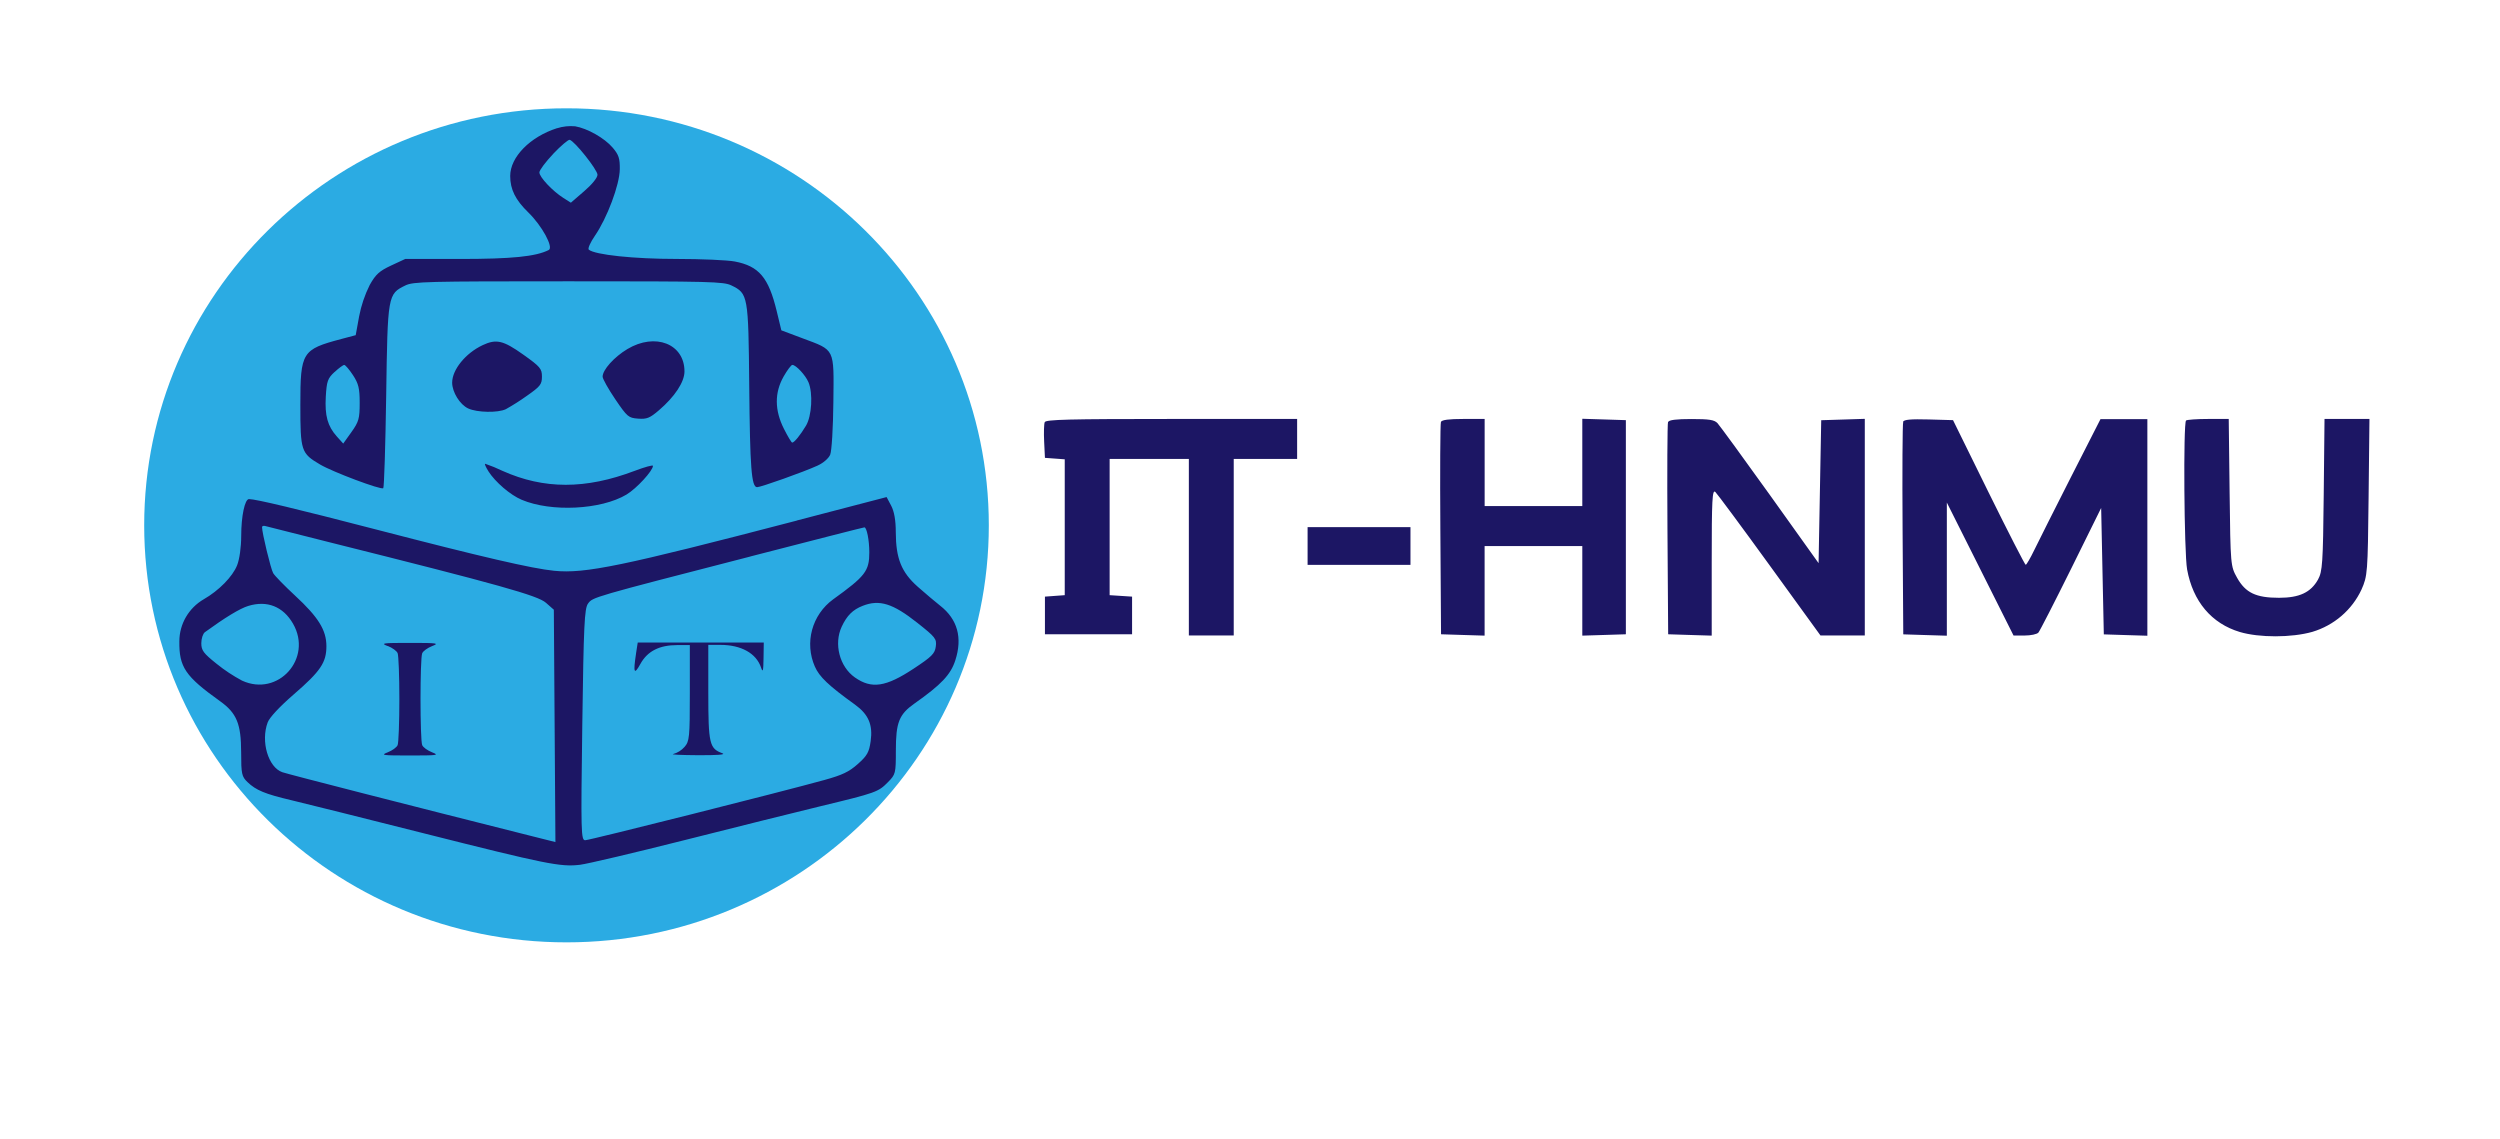 <svg width="158" height="72" viewBox="0 0 201 92" fill="none" xmlns="http://www.w3.org/2000/svg">
<path d="M45.304 76.1C64.139 76.1 79.408 61.022 79.408 42.423C79.408 23.823 64.139 8.746 45.304 8.746C26.469 8.746 11.2 23.823 11.2 42.423C11.2 61.022 26.469 76.1 45.304 76.1Z" fill="#2BABE3"/>
<path fill-rule="evenodd" clip-rule="evenodd" d="M44.536 10.353C42.361 11.049 40.757 12.684 40.757 14.21C40.757 15.294 41.18 16.15 42.226 17.162C43.323 18.229 44.282 19.985 43.868 20.191C42.809 20.721 40.89 20.913 36.686 20.913H32.281L31.138 21.444C30.198 21.883 29.895 22.154 29.414 23.012C29.012 23.818 28.723 24.675 28.555 25.558L28.281 27.067L27.113 27.377C23.942 28.22 23.811 28.429 23.811 32.685C23.811 36.429 23.869 36.607 25.407 37.513C26.431 38.118 30.332 39.581 30.506 39.426C30.577 39.362 30.682 36.005 30.742 31.963C30.859 23.812 30.872 23.742 32.29 23.052C32.928 22.742 33.932 22.716 45.458 22.716C56.984 22.716 57.984 22.741 58.626 23.052C59.964 23.703 59.994 23.866 60.06 31.148C60.121 37.804 60.24 39.342 60.695 39.342C61.001 39.342 64.457 38.113 65.567 37.605C66.037 37.395 66.471 37.016 66.597 36.722C66.722 36.428 66.835 34.522 66.855 32.46C66.899 28.066 67.02 28.313 64.339 27.309L62.654 26.676L62.28 25.128C61.623 22.408 60.85 21.491 58.892 21.117C58.296 21.004 56.179 20.911 54.189 20.911C50.741 20.911 47.587 20.577 47.102 20.16C47.007 20.077 47.228 19.575 47.595 19.043C48.582 17.612 49.589 14.93 49.607 13.674C49.621 12.797 49.523 12.498 49.031 11.922C48.374 11.148 46.985 10.365 45.999 10.199C45.51 10.155 45.017 10.207 44.549 10.354M44.235 12.422C43.619 13.069 43.114 13.744 43.114 13.924C43.114 14.301 44.171 15.425 45.05 15.984L45.657 16.368L46.732 15.439C47.359 14.899 47.806 14.355 47.806 14.113C47.806 13.71 45.952 11.382 45.56 11.291C45.447 11.264 44.85 11.771 44.235 12.416M38.523 27.878C37.153 28.522 36.07 29.855 36.07 30.9C36.07 31.666 36.697 32.678 37.368 32.986C38.087 33.318 39.754 33.35 40.403 33.045C40.986 32.718 41.551 32.36 42.094 31.971C43.191 31.205 43.32 31.042 43.32 30.412C43.32 29.782 43.194 29.618 41.81 28.635C40.186 27.482 39.638 27.355 38.518 27.878M50.222 28.188C49.15 28.83 48.22 29.866 48.22 30.417C48.22 30.592 48.681 31.414 49.242 32.242C50.208 33.663 50.31 33.75 51.084 33.807C51.789 33.859 52.025 33.765 52.755 33.143C54.044 32.042 54.831 30.849 54.831 29.994C54.831 27.767 52.47 26.843 50.222 28.188ZM26.567 30.045C26.015 30.558 25.94 30.785 25.865 32.025C25.777 33.573 26.009 34.415 26.765 35.257L27.273 35.821L27.937 34.892C28.53 34.061 28.602 33.801 28.602 32.539C28.602 31.361 28.509 30.979 28.061 30.295C27.763 29.843 27.445 29.471 27.354 29.471C27.263 29.471 26.909 29.731 26.57 30.05M62.833 30.415C62.096 31.711 62.106 33.129 62.86 34.626C63.173 35.245 63.469 35.742 63.529 35.742C63.697 35.742 64.186 35.143 64.647 34.372C65.108 33.601 65.222 31.754 64.841 30.861C64.6 30.293 63.831 29.468 63.543 29.468C63.447 29.468 63.129 29.892 62.833 30.412M83.923 34.095C83.862 34.236 83.841 34.941 83.876 35.663L83.94 36.974L84.74 37.033L85.539 37.092V48.063L84.74 48.122L83.94 48.181V51.221H90.977V48.181L90.071 48.122L89.165 48.063V37.064H95.562V51.316H99.186V37.064H104.306V33.833H94.17C85.862 33.833 84.016 33.88 83.925 34.09M115.919 34.072C115.862 34.202 115.84 38.115 115.872 42.765L115.927 51.221L117.687 51.277L119.446 51.331V44.096H127.335V51.331L129.094 51.277L130.853 51.221V33.929L129.094 33.873L127.335 33.818V40.865H119.449V33.833H117.732C116.56 33.833 115.988 33.909 115.919 34.072ZM134.259 34.072C134.203 34.202 134.182 38.115 134.212 42.765L134.269 51.221L136.027 51.277L137.786 51.331V45.393C137.786 40.339 137.83 39.494 138.081 39.731C138.238 39.886 140.219 42.554 142.47 45.663L146.568 51.316H150.148V33.824L148.389 33.88L146.629 33.935L146.522 39.706L146.416 45.478L142.497 39.992C140.337 36.974 138.421 34.355 138.252 34.172C137.996 33.904 137.587 33.839 136.15 33.839C134.918 33.839 134.331 33.914 134.269 34.078M153.25 34.07C153.192 34.205 153.169 38.121 153.2 42.771L153.255 51.227L155.015 51.283L156.774 51.337V45.961V40.585L159.467 45.953L162.16 51.322H163.062C163.559 51.322 164.056 51.215 164.168 51.085C164.281 50.955 165.468 48.638 166.807 45.937L169.236 41.02L169.343 46.129L169.45 51.229L171.208 51.285L172.967 51.339V33.847H169.182L166.789 38.544C165.476 41.13 164.143 43.78 163.831 44.426C163.519 45.071 163.204 45.613 163.143 45.613C163.082 45.613 161.732 42.981 160.149 39.773L157.273 33.929L155.305 33.873C153.852 33.833 153.311 33.883 153.235 34.064M176.091 33.96C175.859 34.168 175.935 44.652 176.176 45.983C176.646 48.571 178.15 50.353 180.438 51.038C182.006 51.503 184.61 51.503 186.29 51.026C187.158 50.766 187.961 50.327 188.645 49.738C189.329 49.15 189.879 48.425 190.259 47.611C190.747 46.508 190.765 46.269 190.833 40.152L190.902 33.833H187.273L187.209 39.962C187.151 45.481 187.105 46.153 186.749 46.8C186.166 47.844 185.244 48.275 183.6 48.275C181.738 48.275 180.894 47.873 180.214 46.661C179.686 45.718 179.681 45.666 179.609 39.773L179.538 33.833H177.886C176.977 33.833 176.162 33.891 176.091 33.96ZM38.99 38.05C39.551 38.931 40.765 39.972 41.682 40.359C44.066 41.369 48.084 41.169 50.147 39.94C50.962 39.451 52.285 38.013 52.285 37.618C52.285 37.533 51.618 37.717 50.805 38.025C46.845 39.526 43.481 39.525 40.135 38.025C39.681 37.806 39.215 37.615 38.738 37.452C38.669 37.452 38.786 37.725 38.998 38.057M63.905 42.04C49.78 45.726 46.8 46.342 44.31 46.094C42.517 45.915 38.498 44.984 30.008 42.78C23.49 41.088 20.209 40.304 19.662 40.304C19.325 40.304 19.035 41.689 19.035 43.273C19.035 44.176 18.897 45.163 18.704 45.649C18.344 46.562 17.229 47.697 16.006 48.396C15.41 48.743 14.915 49.238 14.57 49.831C14.225 50.425 14.042 51.096 14.039 51.78C14.014 53.87 14.509 54.611 17.331 56.628C18.671 57.589 19.026 58.449 19.03 60.752C19.03 62.504 19.079 62.715 19.54 63.156C20.225 63.815 20.951 64.119 23.087 64.622C24.084 64.857 28.906 66.063 33.805 67.301C43.672 69.792 44.833 70.025 46.4 69.835C46.997 69.762 50.797 68.866 54.843 67.843C58.889 66.82 63.831 65.588 65.825 65.105C70.324 64.021 70.48 63.958 71.263 63.163C71.881 62.535 71.901 62.455 71.901 60.616C71.901 58.337 72.158 57.691 73.409 56.809C75.571 55.285 76.325 54.487 76.701 53.328C77.295 51.508 76.883 50.011 75.483 48.916C75.101 48.616 74.289 47.929 73.677 47.39C72.35 46.215 71.903 45.11 71.895 42.968C71.895 42.011 71.766 41.297 71.522 40.836L71.154 40.141L63.904 42.033M20.717 42.568C20.717 43.033 21.422 45.947 21.615 46.283C21.738 46.495 22.532 47.311 23.38 48.096C25.261 49.834 25.914 50.882 25.915 52.181C25.915 53.5 25.445 54.203 23.277 56.077C22.136 57.065 21.319 57.942 21.172 58.337C20.598 59.876 21.215 61.97 22.36 62.362C22.843 62.53 32.392 64.978 42.638 67.556L44.409 68.002L44.345 58.62L44.281 49.238L43.641 48.676C42.972 48.09 39.862 47.22 26.262 43.816C23.506 43.126 21.131 42.525 20.983 42.481C20.836 42.438 20.717 42.481 20.717 42.565M60.166 44.938C47.312 48.251 47.427 48.22 47.04 48.746C46.753 49.136 46.688 50.514 46.579 58.527C46.46 67.23 46.475 67.854 46.814 67.854C47.153 67.854 62.623 63.961 66.136 62.987C67.584 62.586 68.124 62.328 68.832 61.696C69.588 61.023 69.74 60.75 69.867 59.852C70.052 58.532 69.693 57.696 68.613 56.911C66.463 55.363 65.717 54.656 65.354 53.816C64.948 52.883 64.872 51.842 65.138 50.862C65.405 49.881 65.998 49.018 66.822 48.412C69.443 46.525 69.757 46.118 69.757 44.601C69.757 43.622 69.548 42.57 69.357 42.588C69.284 42.588 65.145 43.65 60.162 44.935M105.151 44.098V45.618H113.459V42.568H105.151V44.09M19.595 48.935C18.928 49.141 17.75 49.856 16.102 51.052C15.945 51.169 15.812 51.568 15.812 51.939C15.812 52.523 15.981 52.752 17.038 53.597C17.68 54.117 18.371 54.574 19.101 54.964C22.017 56.306 24.827 53.172 23.222 50.37C22.424 48.977 21.122 48.464 19.595 48.935ZM69.227 48.922C68.426 49.232 67.948 49.71 67.529 50.605C66.877 51.998 67.355 53.84 68.595 54.709C69.943 55.654 71.093 55.483 73.353 53.987C74.814 53.021 75.051 52.783 75.126 52.209C75.207 51.59 75.11 51.464 73.63 50.292C71.657 48.73 70.572 48.393 69.227 48.922ZM30.867 52.165C31.231 52.306 31.591 52.566 31.666 52.744C31.742 52.922 31.806 54.591 31.806 56.459C31.806 58.328 31.743 59.993 31.666 60.174C31.59 60.355 31.231 60.612 30.867 60.753C30.264 60.989 30.416 61.01 32.659 61.01C34.902 61.01 35.054 60.989 34.45 60.753C34.087 60.612 33.726 60.352 33.651 60.174C33.469 59.757 33.469 53.172 33.651 52.754C33.726 52.576 34.087 52.316 34.45 52.175C35.054 51.941 34.902 51.918 32.659 51.918C30.416 51.918 30.264 51.941 30.867 52.175M50.919 52.785C50.68 54.348 50.763 54.541 51.272 53.614C51.84 52.585 52.799 52.094 54.251 52.094H55.263V55.964C55.263 59.558 55.232 59.868 54.832 60.322C54.591 60.593 54.277 60.791 53.926 60.891C53.664 60.936 54.553 60.979 55.903 60.987C57.478 60.996 58.191 60.942 57.898 60.832C56.845 60.453 56.755 60.072 56.755 55.942V52.077H57.723C59.406 52.077 60.627 52.755 61.015 53.908C61.16 54.342 61.201 54.193 61.215 53.169L61.234 51.887H51.056L50.919 52.768" fill="#1C1664"/>
</svg>
